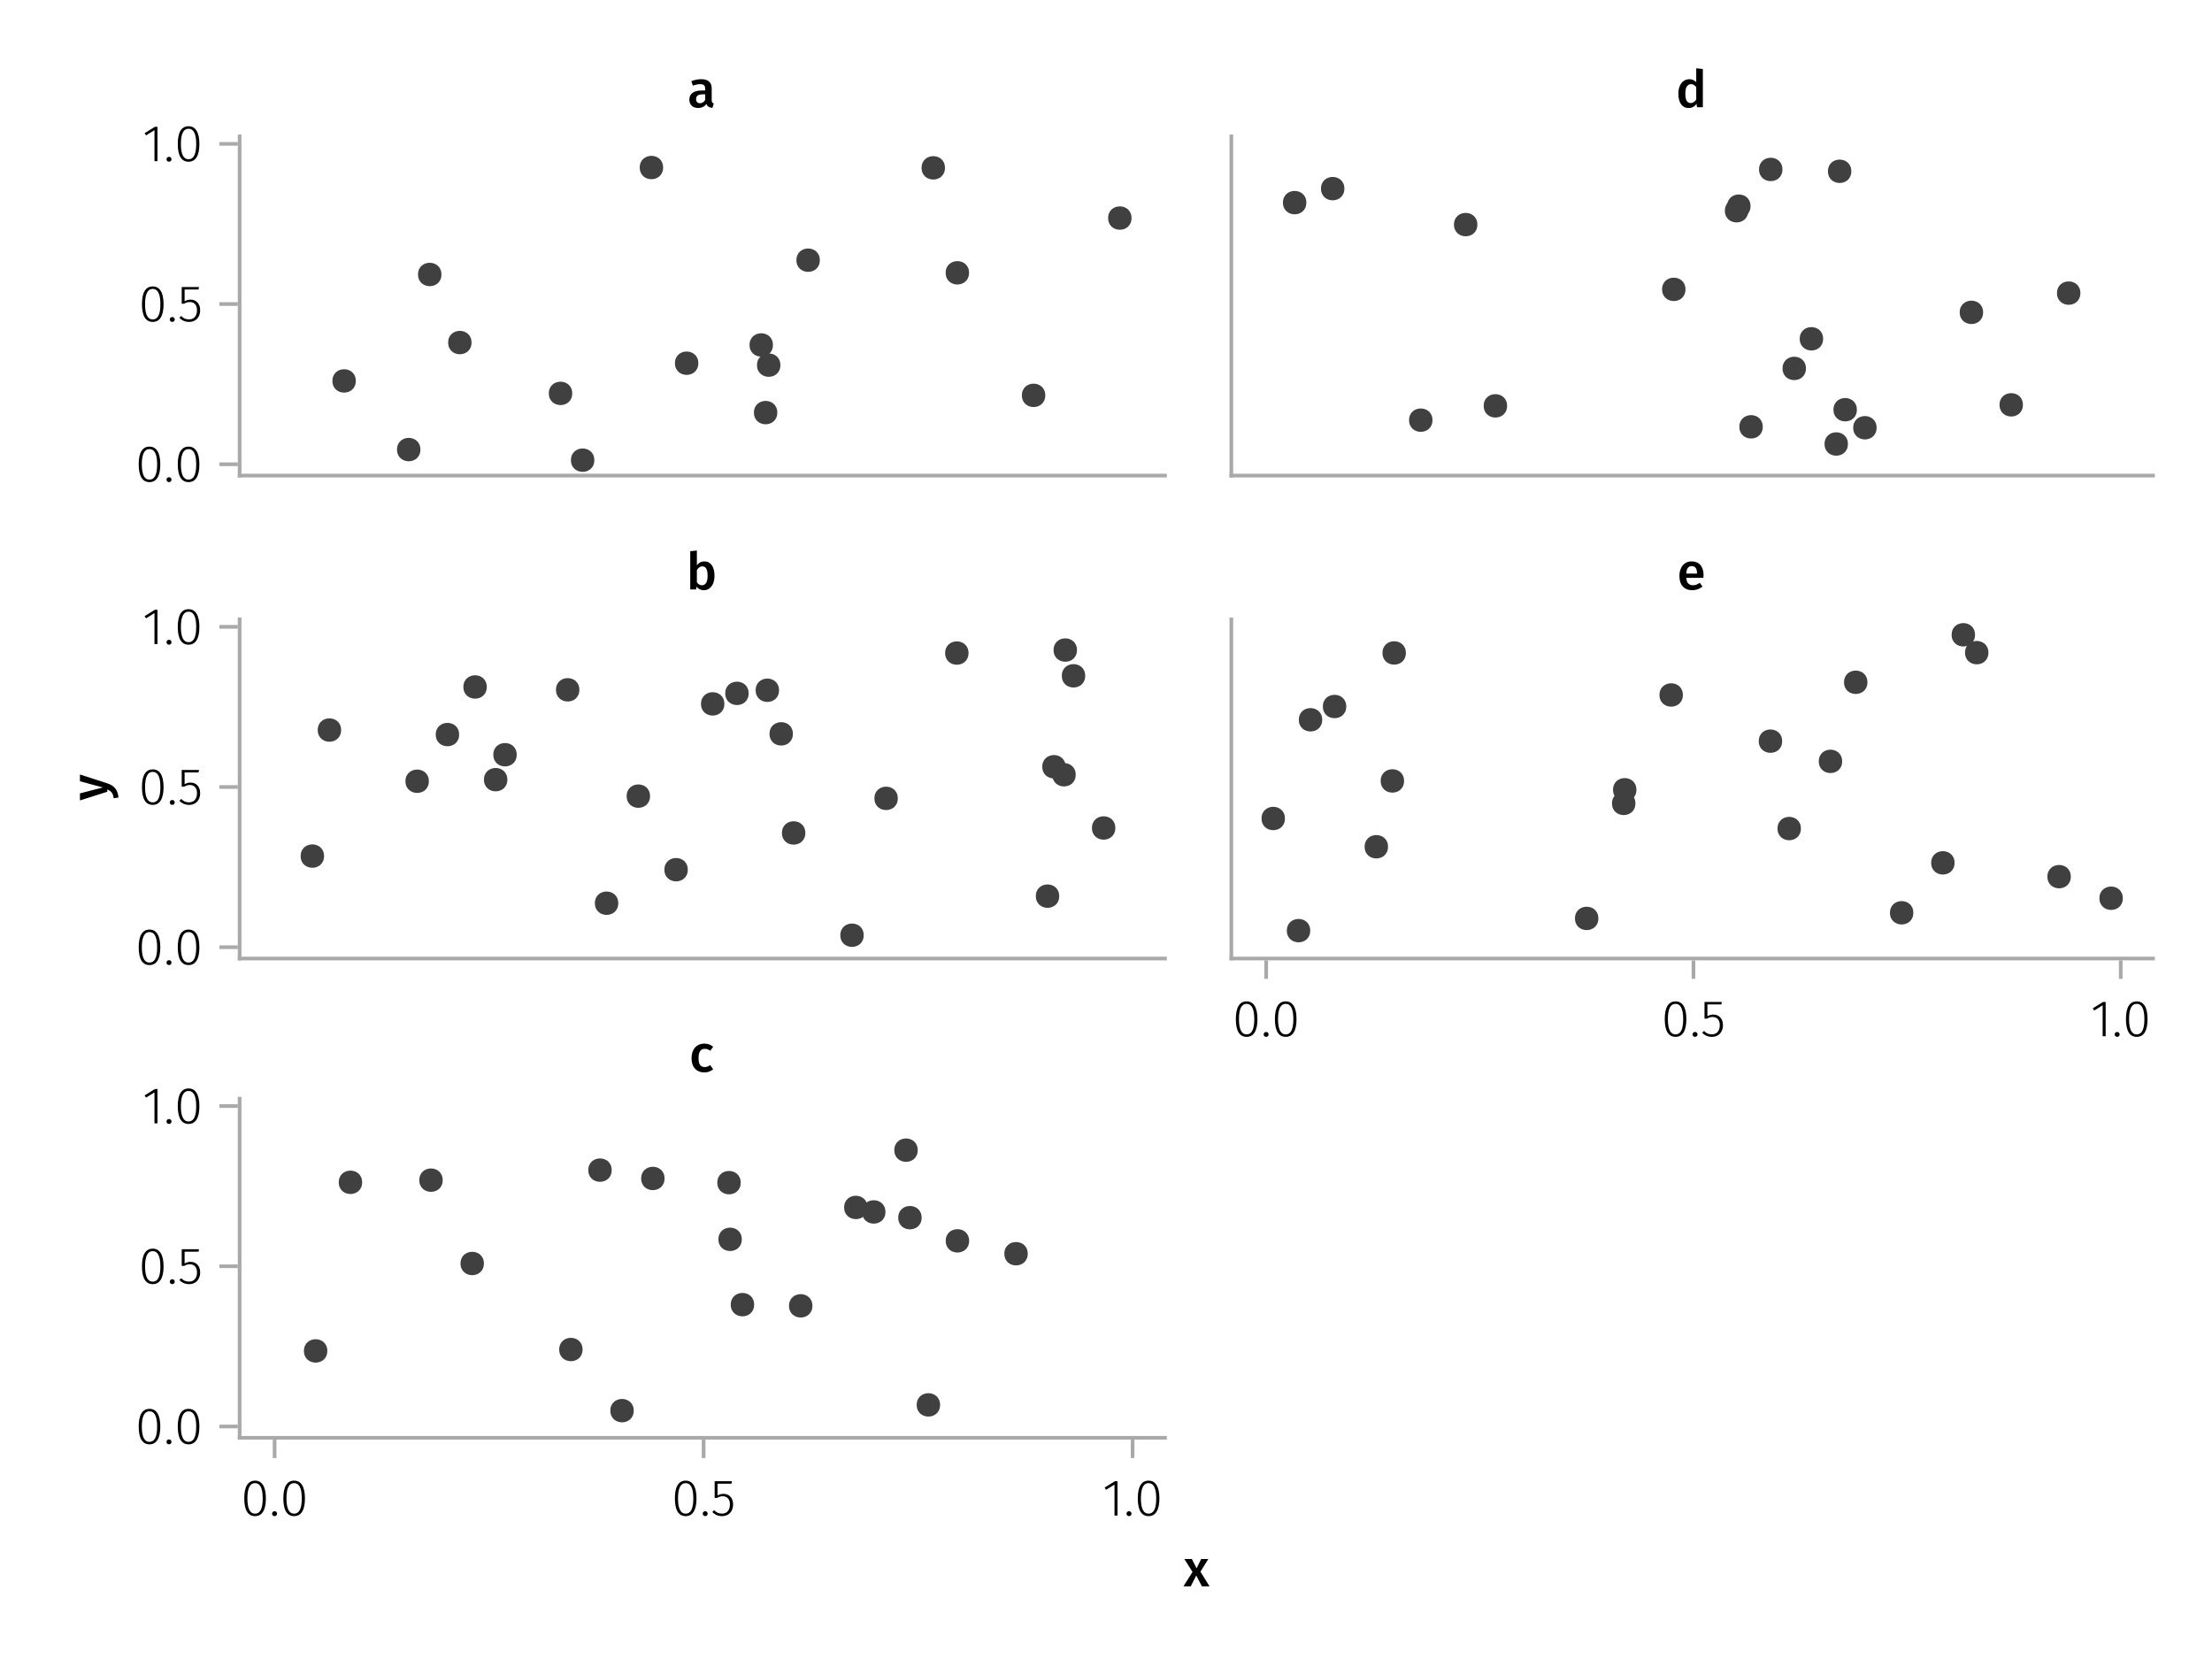 <?xml version="1.0" encoding="UTF-8"?>
<svg xmlns="http://www.w3.org/2000/svg" xmlns:xlink="http://www.w3.org/1999/xlink" width="600" height="450" viewBox="0 0 600 450">
<defs>
<g>
<g id="glyph-0-0-8aef1da7">
<path d="M 3.844 -9.469 C 4.812 -9.469 5.539 -9.055 6.031 -8.234 C 6.531 -7.422 6.781 -6.223 6.781 -4.641 C 6.781 -3.078 6.531 -1.883 6.031 -1.062 C 5.531 -0.25 4.801 0.156 3.844 0.156 C 2.883 0.156 2.156 -0.25 1.656 -1.062 C 1.164 -1.883 0.922 -3.082 0.922 -4.656 C 0.922 -6.238 1.164 -7.438 1.656 -8.25 C 2.156 -9.062 2.883 -9.469 3.844 -9.469 Z M 3.844 -8.797 C 2.457 -8.797 1.766 -7.414 1.766 -4.656 C 1.766 -1.895 2.457 -0.516 3.844 -0.516 C 4.531 -0.516 5.047 -0.848 5.391 -1.516 C 5.742 -2.191 5.922 -3.234 5.922 -4.641 C 5.922 -6.055 5.742 -7.102 5.391 -7.781 C 5.047 -8.457 4.531 -8.797 3.844 -8.797 Z M 3.844 -8.797 "/>
</g>
<g id="glyph-1-0-8aef1da7">
<path d="M 1.438 -1.172 C 1.633 -1.172 1.797 -1.109 1.922 -0.984 C 2.047 -0.859 2.109 -0.703 2.109 -0.516 C 2.109 -0.316 2.047 -0.156 1.922 -0.031 C 1.797 0.094 1.633 0.156 1.438 0.156 C 1.25 0.156 1.086 0.094 0.953 -0.031 C 0.828 -0.164 0.766 -0.328 0.766 -0.516 C 0.766 -0.703 0.828 -0.859 0.953 -0.984 C 1.086 -1.109 1.25 -1.172 1.438 -1.172 Z M 1.438 -1.172 "/>
</g>
<g id="glyph-1-1-8aef1da7">
<path d="M 4.094 -9.312 L 4.094 0 L 3.281 0 L 3.281 -8.406 L 0.984 -6.984 L 0.609 -7.594 L 3.391 -9.312 Z M 4.094 -9.312 "/>
</g>
<g id="glyph-2-0-8aef1da7">
<path d="M 3.844 -9.469 C 4.812 -9.469 5.539 -9.055 6.031 -8.234 C 6.531 -7.422 6.781 -6.223 6.781 -4.641 C 6.781 -3.078 6.531 -1.883 6.031 -1.062 C 5.531 -0.25 4.801 0.156 3.844 0.156 C 2.883 0.156 2.156 -0.25 1.656 -1.062 C 1.164 -1.883 0.922 -3.082 0.922 -4.656 C 0.922 -6.238 1.164 -7.438 1.656 -8.25 C 2.156 -9.062 2.883 -9.469 3.844 -9.469 Z M 3.844 -8.797 C 2.457 -8.797 1.766 -7.414 1.766 -4.656 C 1.766 -1.895 2.457 -0.516 3.844 -0.516 C 4.531 -0.516 5.047 -0.848 5.391 -1.516 C 5.742 -2.191 5.922 -3.234 5.922 -4.641 C 5.922 -6.055 5.742 -7.102 5.391 -7.781 C 5.047 -8.457 4.531 -8.797 3.844 -8.797 Z M 3.844 -8.797 "/>
</g>
<g id="glyph-2-1-8aef1da7">
<path d="M 5.672 -8.641 L 1.891 -8.641 L 1.891 -5.453 C 2.398 -5.742 2.93 -5.891 3.484 -5.891 C 4.285 -5.891 4.922 -5.629 5.391 -5.109 C 5.867 -4.598 6.109 -3.895 6.109 -3 C 6.109 -2.395 5.984 -1.848 5.734 -1.359 C 5.484 -0.879 5.129 -0.504 4.672 -0.234 C 4.223 0.023 3.703 0.156 3.109 0.156 C 2.066 0.156 1.188 -0.219 0.469 -0.969 L 0.984 -1.453 C 1.273 -1.141 1.586 -0.906 1.922 -0.75 C 2.266 -0.602 2.66 -0.531 3.109 -0.531 C 3.773 -0.531 4.297 -0.75 4.672 -1.188 C 5.055 -1.633 5.25 -2.242 5.25 -3.016 C 5.25 -3.754 5.07 -4.305 4.719 -4.672 C 4.375 -5.047 3.898 -5.234 3.297 -5.234 C 3.004 -5.234 2.742 -5.195 2.516 -5.125 C 2.285 -5.062 2.031 -4.945 1.75 -4.781 L 1.109 -4.781 L 1.109 -9.312 L 5.797 -9.312 Z M 5.672 -8.641 "/>
</g>
<g id="glyph-3-0-8aef1da7">
<path d="M 4.094 -9.312 L 4.094 0 L 3.281 0 L 3.281 -8.406 L 0.984 -6.984 L 0.609 -7.594 L 3.391 -9.312 Z M 4.094 -9.312 "/>
</g>
<g id="glyph-3-1-8aef1da7">
<path d="M 1.438 -1.172 C 1.633 -1.172 1.797 -1.109 1.922 -0.984 C 2.047 -0.859 2.109 -0.703 2.109 -0.516 C 2.109 -0.316 2.047 -0.156 1.922 -0.031 C 1.797 0.094 1.633 0.156 1.438 0.156 C 1.25 0.156 1.086 0.094 0.953 -0.031 C 0.828 -0.164 0.766 -0.328 0.766 -0.516 C 0.766 -0.703 0.828 -0.859 0.953 -0.984 C 1.086 -1.109 1.25 -1.172 1.438 -1.172 Z M 1.438 -1.172 "/>
</g>
<g id="glyph-4-0-8aef1da7">
<path d="M 3.844 -9.469 C 4.812 -9.469 5.539 -9.055 6.031 -8.234 C 6.531 -7.422 6.781 -6.223 6.781 -4.641 C 6.781 -3.078 6.531 -1.883 6.031 -1.062 C 5.531 -0.25 4.801 0.156 3.844 0.156 C 2.883 0.156 2.156 -0.25 1.656 -1.062 C 1.164 -1.883 0.922 -3.082 0.922 -4.656 C 0.922 -6.238 1.164 -7.438 1.656 -8.25 C 2.156 -9.062 2.883 -9.469 3.844 -9.469 Z M 3.844 -8.797 C 2.457 -8.797 1.766 -7.414 1.766 -4.656 C 1.766 -1.895 2.457 -0.516 3.844 -0.516 C 4.531 -0.516 5.047 -0.848 5.391 -1.516 C 5.742 -2.191 5.922 -3.234 5.922 -4.641 C 5.922 -6.055 5.742 -7.102 5.391 -7.781 C 5.047 -8.457 4.531 -8.797 3.844 -8.797 Z M 3.844 -8.797 "/>
</g>
<g id="glyph-5-0-8aef1da7">
<path d="M 3.844 -9.469 C 4.812 -9.469 5.539 -9.055 6.031 -8.234 C 6.531 -7.422 6.781 -6.223 6.781 -4.641 C 6.781 -3.078 6.531 -1.883 6.031 -1.062 C 5.531 -0.25 4.801 0.156 3.844 0.156 C 2.883 0.156 2.156 -0.25 1.656 -1.062 C 1.164 -1.883 0.922 -3.082 0.922 -4.656 C 0.922 -6.238 1.164 -7.438 1.656 -8.25 C 2.156 -9.062 2.883 -9.469 3.844 -9.469 Z M 3.844 -8.797 C 2.457 -8.797 1.766 -7.414 1.766 -4.656 C 1.766 -1.895 2.457 -0.516 3.844 -0.516 C 4.531 -0.516 5.047 -0.848 5.391 -1.516 C 5.742 -2.191 5.922 -3.234 5.922 -4.641 C 5.922 -6.055 5.742 -7.102 5.391 -7.781 C 5.047 -8.457 4.531 -8.797 3.844 -8.797 Z M 3.844 -8.797 "/>
</g>
<g id="glyph-6-0-8aef1da7">
<path d="M 1.438 -1.172 C 1.633 -1.172 1.797 -1.109 1.922 -0.984 C 2.047 -0.859 2.109 -0.703 2.109 -0.516 C 2.109 -0.316 2.047 -0.156 1.922 -0.031 C 1.797 0.094 1.633 0.156 1.438 0.156 C 1.25 0.156 1.086 0.094 0.953 -0.031 C 0.828 -0.164 0.766 -0.328 0.766 -0.516 C 0.766 -0.703 0.828 -0.859 0.953 -0.984 C 1.086 -1.109 1.25 -1.172 1.438 -1.172 Z M 1.438 -1.172 "/>
</g>
<g id="glyph-7-0-8aef1da7">
<path d="M 3.844 -9.469 C 4.812 -9.469 5.539 -9.055 6.031 -8.234 C 6.531 -7.422 6.781 -6.223 6.781 -4.641 C 6.781 -3.078 6.531 -1.883 6.031 -1.062 C 5.531 -0.25 4.801 0.156 3.844 0.156 C 2.883 0.156 2.156 -0.25 1.656 -1.062 C 1.164 -1.883 0.922 -3.082 0.922 -4.656 C 0.922 -6.238 1.164 -7.438 1.656 -8.25 C 2.156 -9.062 2.883 -9.469 3.844 -9.469 Z M 3.844 -8.797 C 2.457 -8.797 1.766 -7.414 1.766 -4.656 C 1.766 -1.895 2.457 -0.516 3.844 -0.516 C 4.531 -0.516 5.047 -0.848 5.391 -1.516 C 5.742 -2.191 5.922 -3.234 5.922 -4.641 C 5.922 -6.055 5.742 -7.102 5.391 -7.781 C 5.047 -8.457 4.531 -8.797 3.844 -8.797 Z M 3.844 -8.797 "/>
</g>
<g id="glyph-8-0-8aef1da7">
<path d="M 3.844 -9.469 C 4.812 -9.469 5.539 -9.055 6.031 -8.234 C 6.531 -7.422 6.781 -6.223 6.781 -4.641 C 6.781 -3.078 6.531 -1.883 6.031 -1.062 C 5.531 -0.25 4.801 0.156 3.844 0.156 C 2.883 0.156 2.156 -0.25 1.656 -1.062 C 1.164 -1.883 0.922 -3.082 0.922 -4.656 C 0.922 -6.238 1.164 -7.438 1.656 -8.25 C 2.156 -9.062 2.883 -9.469 3.844 -9.469 Z M 3.844 -8.797 C 2.457 -8.797 1.766 -7.414 1.766 -4.656 C 1.766 -1.895 2.457 -0.516 3.844 -0.516 C 4.531 -0.516 5.047 -0.848 5.391 -1.516 C 5.742 -2.191 5.922 -3.234 5.922 -4.641 C 5.922 -6.055 5.742 -7.102 5.391 -7.781 C 5.047 -8.457 4.531 -8.797 3.844 -8.797 Z M 3.844 -8.797 "/>
</g>
<g id="glyph-9-0-8aef1da7">
<path d="M 1.438 -1.172 C 1.633 -1.172 1.797 -1.109 1.922 -0.984 C 2.047 -0.859 2.109 -0.703 2.109 -0.516 C 2.109 -0.316 2.047 -0.156 1.922 -0.031 C 1.797 0.094 1.633 0.156 1.438 0.156 C 1.25 0.156 1.086 0.094 0.953 -0.031 C 0.828 -0.164 0.766 -0.328 0.766 -0.516 C 0.766 -0.703 0.828 -0.859 0.953 -0.984 C 1.086 -1.109 1.25 -1.172 1.438 -1.172 Z M 1.438 -1.172 "/>
</g>
<g id="glyph-10-0-8aef1da7">
<path d="M 5.672 -8.641 L 1.891 -8.641 L 1.891 -5.453 C 2.398 -5.742 2.93 -5.891 3.484 -5.891 C 4.285 -5.891 4.922 -5.629 5.391 -5.109 C 5.867 -4.598 6.109 -3.895 6.109 -3 C 6.109 -2.395 5.984 -1.848 5.734 -1.359 C 5.484 -0.879 5.129 -0.504 4.672 -0.234 C 4.223 0.023 3.703 0.156 3.109 0.156 C 2.066 0.156 1.188 -0.219 0.469 -0.969 L 0.984 -1.453 C 1.273 -1.141 1.586 -0.906 1.922 -0.75 C 2.266 -0.602 2.66 -0.531 3.109 -0.531 C 3.773 -0.531 4.297 -0.75 4.672 -1.188 C 5.055 -1.633 5.25 -2.242 5.25 -3.016 C 5.25 -3.754 5.07 -4.305 4.719 -4.672 C 4.375 -5.047 3.898 -5.234 3.297 -5.234 C 3.004 -5.234 2.742 -5.195 2.516 -5.125 C 2.285 -5.062 2.031 -4.945 1.75 -4.781 L 1.109 -4.781 L 1.109 -9.312 L 5.797 -9.312 Z M 5.672 -8.641 "/>
</g>
<g id="glyph-11-0-8aef1da7">
<path d="M 4.094 -9.312 L 4.094 0 L 3.281 0 L 3.281 -8.406 L 0.984 -6.984 L 0.609 -7.594 L 3.391 -9.312 Z M 4.094 -9.312 "/>
</g>
<g id="glyph-11-1-8aef1da7">
<path d="M 1.438 -1.172 C 1.633 -1.172 1.797 -1.109 1.922 -0.984 C 2.047 -0.859 2.109 -0.703 2.109 -0.516 C 2.109 -0.316 2.047 -0.156 1.922 -0.031 C 1.797 0.094 1.633 0.156 1.438 0.156 C 1.25 0.156 1.086 0.094 0.953 -0.031 C 0.828 -0.164 0.766 -0.328 0.766 -0.516 C 0.766 -0.703 0.828 -0.859 0.953 -0.984 C 1.086 -1.109 1.25 -1.172 1.438 -1.172 Z M 1.438 -1.172 "/>
</g>
<g id="glyph-12-0-8aef1da7">
<path d="M 3.844 -9.469 C 4.812 -9.469 5.539 -9.055 6.031 -8.234 C 6.531 -7.422 6.781 -6.223 6.781 -4.641 C 6.781 -3.078 6.531 -1.883 6.031 -1.062 C 5.531 -0.25 4.801 0.156 3.844 0.156 C 2.883 0.156 2.156 -0.25 1.656 -1.062 C 1.164 -1.883 0.922 -3.082 0.922 -4.656 C 0.922 -6.238 1.164 -7.438 1.656 -8.25 C 2.156 -9.062 2.883 -9.469 3.844 -9.469 Z M 3.844 -8.797 C 2.457 -8.797 1.766 -7.414 1.766 -4.656 C 1.766 -1.895 2.457 -0.516 3.844 -0.516 C 4.531 -0.516 5.047 -0.848 5.391 -1.516 C 5.742 -2.191 5.922 -3.234 5.922 -4.641 C 5.922 -6.055 5.742 -7.102 5.391 -7.781 C 5.047 -8.457 4.531 -8.797 3.844 -8.797 Z M 3.844 -8.797 "/>
</g>
<g id="glyph-13-0-8aef1da7">
<path d="M 3.844 -9.469 C 4.812 -9.469 5.539 -9.055 6.031 -8.234 C 6.531 -7.422 6.781 -6.223 6.781 -4.641 C 6.781 -3.078 6.531 -1.883 6.031 -1.062 C 5.531 -0.25 4.801 0.156 3.844 0.156 C 2.883 0.156 2.156 -0.25 1.656 -1.062 C 1.164 -1.883 0.922 -3.082 0.922 -4.656 C 0.922 -6.238 1.164 -7.438 1.656 -8.25 C 2.156 -9.062 2.883 -9.469 3.844 -9.469 Z M 3.844 -8.797 C 2.457 -8.797 1.766 -7.414 1.766 -4.656 C 1.766 -1.895 2.457 -0.516 3.844 -0.516 C 4.531 -0.516 5.047 -0.848 5.391 -1.516 C 5.742 -2.191 5.922 -3.234 5.922 -4.641 C 5.922 -6.055 5.742 -7.102 5.391 -7.781 C 5.047 -8.457 4.531 -8.797 3.844 -8.797 Z M 3.844 -8.797 "/>
</g>
<g id="glyph-13-1-8aef1da7">
<path d="M 5.672 -8.641 L 1.891 -8.641 L 1.891 -5.453 C 2.398 -5.742 2.93 -5.891 3.484 -5.891 C 4.285 -5.891 4.922 -5.629 5.391 -5.109 C 5.867 -4.598 6.109 -3.895 6.109 -3 C 6.109 -2.395 5.984 -1.848 5.734 -1.359 C 5.484 -0.879 5.129 -0.504 4.672 -0.234 C 4.223 0.023 3.703 0.156 3.109 0.156 C 2.066 0.156 1.188 -0.219 0.469 -0.969 L 0.984 -1.453 C 1.273 -1.141 1.586 -0.906 1.922 -0.75 C 2.266 -0.602 2.66 -0.531 3.109 -0.531 C 3.773 -0.531 4.297 -0.75 4.672 -1.188 C 5.055 -1.633 5.25 -2.242 5.25 -3.016 C 5.25 -3.754 5.07 -4.305 4.719 -4.672 C 4.375 -5.047 3.898 -5.234 3.297 -5.234 C 3.004 -5.234 2.742 -5.195 2.516 -5.125 C 2.285 -5.062 2.031 -4.945 1.75 -4.781 L 1.109 -4.781 L 1.109 -9.312 L 5.797 -9.312 Z M 5.672 -8.641 "/>
</g>
<g id="glyph-13-2-8aef1da7">
<path d="M 4.094 -9.312 L 4.094 0 L 3.281 0 L 3.281 -8.406 L 0.984 -6.984 L 0.609 -7.594 L 3.391 -9.312 Z M 4.094 -9.312 "/>
</g>
<g id="glyph-14-0-8aef1da7">
<path d="M 1.438 -1.172 C 1.633 -1.172 1.797 -1.109 1.922 -0.984 C 2.047 -0.859 2.109 -0.703 2.109 -0.516 C 2.109 -0.316 2.047 -0.156 1.922 -0.031 C 1.797 0.094 1.633 0.156 1.438 0.156 C 1.25 0.156 1.086 0.094 0.953 -0.031 C 0.828 -0.164 0.766 -0.328 0.766 -0.516 C 0.766 -0.703 0.828 -0.859 0.953 -0.984 C 1.086 -1.109 1.25 -1.172 1.438 -1.172 Z M 1.438 -1.172 "/>
</g>
<g id="glyph-14-1-8aef1da7">
<path d="M 3.844 -9.469 C 4.812 -9.469 5.539 -9.055 6.031 -8.234 C 6.531 -7.422 6.781 -6.223 6.781 -4.641 C 6.781 -3.078 6.531 -1.883 6.031 -1.062 C 5.531 -0.25 4.801 0.156 3.844 0.156 C 2.883 0.156 2.156 -0.25 1.656 -1.062 C 1.164 -1.883 0.922 -3.082 0.922 -4.656 C 0.922 -6.238 1.164 -7.438 1.656 -8.25 C 2.156 -9.062 2.883 -9.469 3.844 -9.469 Z M 3.844 -8.797 C 2.457 -8.797 1.766 -7.414 1.766 -4.656 C 1.766 -1.895 2.457 -0.516 3.844 -0.516 C 4.531 -0.516 5.047 -0.848 5.391 -1.516 C 5.742 -2.191 5.922 -3.234 5.922 -4.641 C 5.922 -6.055 5.742 -7.102 5.391 -7.781 C 5.047 -8.457 4.531 -8.797 3.844 -8.797 Z M 3.844 -8.797 "/>
</g>
<g id="glyph-15-0-8aef1da7">
<path d="M 3.844 -9.469 C 4.812 -9.469 5.539 -9.055 6.031 -8.234 C 6.531 -7.422 6.781 -6.223 6.781 -4.641 C 6.781 -3.078 6.531 -1.883 6.031 -1.062 C 5.531 -0.25 4.801 0.156 3.844 0.156 C 2.883 0.156 2.156 -0.25 1.656 -1.062 C 1.164 -1.883 0.922 -3.082 0.922 -4.656 C 0.922 -6.238 1.164 -7.438 1.656 -8.25 C 2.156 -9.062 2.883 -9.469 3.844 -9.469 Z M 3.844 -8.797 C 2.457 -8.797 1.766 -7.414 1.766 -4.656 C 1.766 -1.895 2.457 -0.516 3.844 -0.516 C 4.531 -0.516 5.047 -0.848 5.391 -1.516 C 5.742 -2.191 5.922 -3.234 5.922 -4.641 C 5.922 -6.055 5.742 -7.102 5.391 -7.781 C 5.047 -8.457 4.531 -8.797 3.844 -8.797 Z M 3.844 -8.797 "/>
</g>
<g id="glyph-15-1-8aef1da7">
<path d="M 1.438 -1.172 C 1.633 -1.172 1.797 -1.109 1.922 -0.984 C 2.047 -0.859 2.109 -0.703 2.109 -0.516 C 2.109 -0.316 2.047 -0.156 1.922 -0.031 C 1.797 0.094 1.633 0.156 1.438 0.156 C 1.25 0.156 1.086 0.094 0.953 -0.031 C 0.828 -0.164 0.766 -0.328 0.766 -0.516 C 0.766 -0.703 0.828 -0.859 0.953 -0.984 C 1.086 -1.109 1.25 -1.172 1.438 -1.172 Z M 1.438 -1.172 "/>
</g>
<g id="glyph-16-0-8aef1da7">
<path d="M 1.438 -1.172 C 1.633 -1.172 1.797 -1.109 1.922 -0.984 C 2.047 -0.859 2.109 -0.703 2.109 -0.516 C 2.109 -0.316 2.047 -0.156 1.922 -0.031 C 1.797 0.094 1.633 0.156 1.438 0.156 C 1.25 0.156 1.086 0.094 0.953 -0.031 C 0.828 -0.164 0.766 -0.328 0.766 -0.516 C 0.766 -0.703 0.828 -0.859 0.953 -0.984 C 1.086 -1.109 1.25 -1.172 1.438 -1.172 Z M 1.438 -1.172 "/>
</g>
<g id="glyph-16-1-8aef1da7">
<path d="M 3.844 -9.469 C 4.812 -9.469 5.539 -9.055 6.031 -8.234 C 6.531 -7.422 6.781 -6.223 6.781 -4.641 C 6.781 -3.078 6.531 -1.883 6.031 -1.062 C 5.531 -0.25 4.801 0.156 3.844 0.156 C 2.883 0.156 2.156 -0.25 1.656 -1.062 C 1.164 -1.883 0.922 -3.082 0.922 -4.656 C 0.922 -6.238 1.164 -7.438 1.656 -8.25 C 2.156 -9.062 2.883 -9.469 3.844 -9.469 Z M 3.844 -8.797 C 2.457 -8.797 1.766 -7.414 1.766 -4.656 C 1.766 -1.895 2.457 -0.516 3.844 -0.516 C 4.531 -0.516 5.047 -0.848 5.391 -1.516 C 5.742 -2.191 5.922 -3.234 5.922 -4.641 C 5.922 -6.055 5.742 -7.102 5.391 -7.781 C 5.047 -8.457 4.531 -8.797 3.844 -8.797 Z M 3.844 -8.797 "/>
</g>
<g id="glyph-17-0-8aef1da7">
<path d="M 3.844 -9.469 C 4.812 -9.469 5.539 -9.055 6.031 -8.234 C 6.531 -7.422 6.781 -6.223 6.781 -4.641 C 6.781 -3.078 6.531 -1.883 6.031 -1.062 C 5.531 -0.25 4.801 0.156 3.844 0.156 C 2.883 0.156 2.156 -0.25 1.656 -1.062 C 1.164 -1.883 0.922 -3.082 0.922 -4.656 C 0.922 -6.238 1.164 -7.438 1.656 -8.25 C 2.156 -9.062 2.883 -9.469 3.844 -9.469 Z M 3.844 -8.797 C 2.457 -8.797 1.766 -7.414 1.766 -4.656 C 1.766 -1.895 2.457 -0.516 3.844 -0.516 C 4.531 -0.516 5.047 -0.848 5.391 -1.516 C 5.742 -2.191 5.922 -3.234 5.922 -4.641 C 5.922 -6.055 5.742 -7.102 5.391 -7.781 C 5.047 -8.457 4.531 -8.797 3.844 -8.797 Z M 3.844 -8.797 "/>
</g>
<g id="glyph-17-1-8aef1da7">
<path d="M 1.438 -1.172 C 1.633 -1.172 1.797 -1.109 1.922 -0.984 C 2.047 -0.859 2.109 -0.703 2.109 -0.516 C 2.109 -0.316 2.047 -0.156 1.922 -0.031 C 1.797 0.094 1.633 0.156 1.438 0.156 C 1.25 0.156 1.086 0.094 0.953 -0.031 C 0.828 -0.164 0.766 -0.328 0.766 -0.516 C 0.766 -0.703 0.828 -0.859 0.953 -0.984 C 1.086 -1.109 1.25 -1.172 1.438 -1.172 Z M 1.438 -1.172 "/>
</g>
<g id="glyph-17-2-8aef1da7">
<path d="M 5.672 -8.641 L 1.891 -8.641 L 1.891 -5.453 C 2.398 -5.742 2.93 -5.891 3.484 -5.891 C 4.285 -5.891 4.922 -5.629 5.391 -5.109 C 5.867 -4.598 6.109 -3.895 6.109 -3 C 6.109 -2.395 5.984 -1.848 5.734 -1.359 C 5.484 -0.879 5.129 -0.504 4.672 -0.234 C 4.223 0.023 3.703 0.156 3.109 0.156 C 2.066 0.156 1.188 -0.219 0.469 -0.969 L 0.984 -1.453 C 1.273 -1.141 1.586 -0.906 1.922 -0.75 C 2.266 -0.602 2.66 -0.531 3.109 -0.531 C 3.773 -0.531 4.297 -0.75 4.672 -1.188 C 5.055 -1.633 5.25 -2.242 5.25 -3.016 C 5.25 -3.754 5.07 -4.305 4.719 -4.672 C 4.375 -5.047 3.898 -5.234 3.297 -5.234 C 3.004 -5.234 2.742 -5.195 2.516 -5.125 C 2.285 -5.062 2.031 -4.945 1.75 -4.781 L 1.109 -4.781 L 1.109 -9.312 L 5.797 -9.312 Z M 5.672 -8.641 "/>
</g>
<g id="glyph-18-0-8aef1da7">
<path d="M 1.438 -1.172 C 1.633 -1.172 1.797 -1.109 1.922 -0.984 C 2.047 -0.859 2.109 -0.703 2.109 -0.516 C 2.109 -0.316 2.047 -0.156 1.922 -0.031 C 1.797 0.094 1.633 0.156 1.438 0.156 C 1.25 0.156 1.086 0.094 0.953 -0.031 C 0.828 -0.164 0.766 -0.328 0.766 -0.516 C 0.766 -0.703 0.828 -0.859 0.953 -0.984 C 1.086 -1.109 1.25 -1.172 1.438 -1.172 Z M 1.438 -1.172 "/>
</g>
<g id="glyph-19-0-8aef1da7">
<path d="M 6.547 -1.953 C 6.547 -1.672 6.586 -1.461 6.672 -1.328 C 6.766 -1.191 6.91 -1.086 7.109 -1.016 L 6.734 0.188 C 6.316 0.145 5.973 0.039 5.703 -0.125 C 5.441 -0.289 5.238 -0.547 5.094 -0.891 C 4.844 -0.523 4.523 -0.25 4.141 -0.062 C 3.766 0.113 3.348 0.203 2.891 0.203 C 2.148 0.203 1.562 -0.004 1.125 -0.422 C 0.695 -0.836 0.484 -1.391 0.484 -2.078 C 0.484 -2.879 0.773 -3.488 1.359 -3.906 C 1.941 -4.332 2.773 -4.547 3.859 -4.547 L 4.781 -4.547 L 4.781 -4.969 C 4.781 -5.445 4.672 -5.781 4.453 -5.969 C 4.234 -6.164 3.883 -6.266 3.406 -6.266 C 2.863 -6.266 2.207 -6.129 1.438 -5.859 L 1.016 -7.078 C 1.941 -7.43 2.836 -7.609 3.703 -7.609 C 5.598 -7.609 6.547 -6.758 6.547 -5.062 Z M 3.359 -1.094 C 3.961 -1.094 4.438 -1.395 4.781 -2 L 4.781 -3.5 L 4.047 -3.5 C 2.891 -3.5 2.312 -3.07 2.312 -2.219 C 2.312 -1.863 2.398 -1.586 2.578 -1.391 C 2.754 -1.191 3.016 -1.094 3.359 -1.094 Z M 3.359 -1.094 "/>
</g>
<g id="glyph-20-0-8aef1da7">
<path d="M 4.906 -7.609 C 5.77 -7.609 6.441 -7.266 6.922 -6.578 C 7.41 -5.898 7.656 -4.941 7.656 -3.703 C 7.656 -2.941 7.535 -2.266 7.297 -1.672 C 7.055 -1.078 6.719 -0.613 6.281 -0.281 C 5.844 0.039 5.328 0.203 4.734 0.203 C 4.328 0.203 3.957 0.117 3.625 -0.047 C 3.301 -0.211 3.016 -0.445 2.766 -0.75 L 2.656 0 L 1.078 0 L 1.078 -10.375 L 2.875 -10.562 L 2.875 -6.562 C 3.113 -6.895 3.406 -7.148 3.75 -7.328 C 4.102 -7.516 4.488 -7.609 4.906 -7.609 Z M 4.234 -1.141 C 4.723 -1.141 5.102 -1.344 5.375 -1.75 C 5.645 -2.164 5.781 -2.816 5.781 -3.703 C 5.781 -4.641 5.656 -5.301 5.406 -5.688 C 5.156 -6.07 4.801 -6.266 4.344 -6.266 C 3.77 -6.266 3.281 -5.93 2.875 -5.266 L 2.875 -1.984 C 3.031 -1.711 3.227 -1.504 3.469 -1.359 C 3.707 -1.211 3.961 -1.141 4.234 -1.141 Z M 4.234 -1.141 "/>
</g>
<g id="glyph-21-0-8aef1da7">
<path d="M 4.062 -7.609 C 4.539 -7.609 4.973 -7.539 5.359 -7.406 C 5.754 -7.27 6.125 -7.051 6.469 -6.75 L 5.672 -5.672 C 5.422 -5.859 5.176 -5.992 4.938 -6.078 C 4.707 -6.16 4.453 -6.203 4.172 -6.203 C 3.055 -6.203 2.5 -5.359 2.5 -3.672 C 2.5 -2.805 2.645 -2.188 2.938 -1.812 C 3.227 -1.438 3.641 -1.25 4.172 -1.25 C 4.43 -1.25 4.672 -1.289 4.891 -1.375 C 5.109 -1.457 5.367 -1.594 5.672 -1.781 L 6.469 -0.641 C 5.77 -0.078 4.973 0.203 4.078 0.203 C 3.367 0.203 2.75 0.047 2.219 -0.266 C 1.695 -0.578 1.297 -1.02 1.016 -1.594 C 0.742 -2.176 0.609 -2.859 0.609 -3.641 C 0.609 -4.422 0.742 -5.113 1.016 -5.719 C 1.297 -6.32 1.695 -6.785 2.219 -7.109 C 2.75 -7.441 3.363 -7.609 4.062 -7.609 Z M 4.062 -7.609 "/>
</g>
<g id="glyph-22-0-8aef1da7">
<path d="M 7.312 -10.375 L 7.312 0 L 5.719 0 L 5.594 -0.938 C 5.363 -0.582 5.066 -0.301 4.703 -0.094 C 4.348 0.102 3.941 0.203 3.484 0.203 C 2.578 0.203 1.879 -0.145 1.391 -0.844 C 0.91 -1.539 0.672 -2.492 0.672 -3.703 C 0.672 -4.453 0.789 -5.125 1.031 -5.719 C 1.281 -6.312 1.629 -6.773 2.078 -7.109 C 2.535 -7.441 3.062 -7.609 3.656 -7.609 C 4.363 -7.609 4.984 -7.344 5.516 -6.812 L 5.516 -10.562 Z M 3.984 -1.141 C 4.305 -1.141 4.586 -1.219 4.828 -1.375 C 5.066 -1.531 5.297 -1.77 5.516 -2.094 L 5.516 -5.484 C 5.297 -5.742 5.078 -5.938 4.859 -6.062 C 4.641 -6.195 4.391 -6.266 4.109 -6.266 C 3.629 -6.266 3.25 -6.051 2.969 -5.625 C 2.695 -5.207 2.562 -4.566 2.562 -3.703 C 2.562 -2.797 2.68 -2.141 2.922 -1.734 C 3.172 -1.336 3.523 -1.141 3.984 -1.141 Z M 3.984 -1.141 "/>
</g>
<g id="glyph-23-0-8aef1da7">
<path d="M 7.156 -3.875 C 7.156 -3.781 7.141 -3.539 7.109 -3.156 L 2.469 -3.156 C 2.52 -2.438 2.703 -1.922 3.016 -1.609 C 3.336 -1.297 3.758 -1.141 4.281 -1.141 C 4.613 -1.141 4.922 -1.191 5.203 -1.297 C 5.492 -1.41 5.801 -1.582 6.125 -1.812 L 6.875 -0.781 C 6.051 -0.125 5.133 0.203 4.125 0.203 C 3 0.203 2.129 -0.141 1.516 -0.828 C 0.91 -1.516 0.609 -2.457 0.609 -3.656 C 0.609 -4.406 0.738 -5.082 1 -5.688 C 1.258 -6.289 1.633 -6.758 2.125 -7.094 C 2.625 -7.438 3.211 -7.609 3.891 -7.609 C 4.93 -7.609 5.734 -7.281 6.297 -6.625 C 6.867 -5.969 7.156 -5.051 7.156 -3.875 Z M 5.375 -4.391 C 5.375 -5.691 4.895 -6.344 3.938 -6.344 C 3.5 -6.344 3.156 -6.18 2.906 -5.859 C 2.656 -5.535 2.508 -5.02 2.469 -4.312 L 5.375 -4.312 Z M 5.375 -4.391 "/>
</g>
<g id="glyph-24-0-8aef1da7">
<path d="M 0.031 -4.656 C 0.945 -4.363 1.656 -3.91 2.156 -3.297 C 2.664 -2.691 2.961 -1.863 3.047 -0.812 L 1.75 -0.625 C 1.676 -1.113 1.57 -1.504 1.438 -1.797 C 1.301 -2.086 1.117 -2.32 0.891 -2.5 C 0.672 -2.676 0.375 -2.844 0 -3 L 0 -2.375 L -7.406 -0.031 L -7.406 -1.938 L -1.188 -3.547 L -7.406 -5.219 L -7.406 -7.062 Z M 0.031 -4.656 "/>
</g>
<g id="glyph-25-0-8aef1da7">
<path d="M 4.562 -3.969 L 7.047 0 L 4.969 0 L 3.438 -2.938 L 1.938 0 L -0.047 0 L 2.422 -3.906 L 0.203 -7.406 L 2.25 -7.406 L 3.516 -4.891 L 4.766 -7.406 L 6.703 -7.406 Z M 4.562 -3.969 "/>
</g>
</g>
</defs>
<rect x="-60" y="-45" width="720" height="540" fill="rgb(100%, 100%, 100%)" fill-opacity="1"/>
<path fill-rule="nonzero" fill="rgb(100%, 100%, 100%)" fill-opacity="1" d="M 65 129 L 316 129 L 316 37 L 65 37 Z M 65 129 "/>
<path fill-rule="nonzero" fill="rgb(100%, 100%, 100%)" fill-opacity="1" d="M 65 260 L 316 260 L 316 168 L 65 168 Z M 65 260 "/>
<path fill-rule="nonzero" fill="rgb(100%, 100%, 100%)" fill-opacity="1" d="M 65 390 L 316 390 L 316 298 L 65 298 Z M 65 390 "/>
<path fill-rule="nonzero" fill="rgb(100%, 100%, 100%)" fill-opacity="1" d="M 334 129 L 584 129 L 584 37 L 334 37 Z M 334 129 "/>
<path fill-rule="nonzero" fill="rgb(100%, 100%, 100%)" fill-opacity="1" d="M 334 260 L 584 260 L 584 168 L 334 168 Z M 334 260 "/>
<g fill="rgb(0%, 0%, 0%)" fill-opacity="1">
<use xlink:href="#glyph-0-0-8aef1da7" x="36.702" y="130.615"/>
</g>
<g fill="rgb(0%, 0%, 0%)" fill-opacity="1">
<use xlink:href="#glyph-1-0-8aef1da7" x="44.402" y="130.615"/>
</g>
<g fill="rgb(0%, 0%, 0%)" fill-opacity="1">
<use xlink:href="#glyph-2-0-8aef1da7" x="47.3" y="130.615"/>
</g>
<g fill="rgb(0%, 0%, 0%)" fill-opacity="1">
<use xlink:href="#glyph-0-0-8aef1da7" x="37.584" y="87.163"/>
</g>
<g fill="rgb(0%, 0%, 0%)" fill-opacity="1">
<use xlink:href="#glyph-1-0-8aef1da7" x="45.284" y="87.163"/>
</g>
<g fill="rgb(0%, 0%, 0%)" fill-opacity="1">
<use xlink:href="#glyph-2-1-8aef1da7" x="48.182" y="87.163"/>
</g>
<g fill="rgb(0%, 0%, 0%)" fill-opacity="1">
<use xlink:href="#glyph-3-0-8aef1da7" x="38.62" y="43.711"/>
</g>
<g fill="rgb(0%, 0%, 0%)" fill-opacity="1">
<use xlink:href="#glyph-3-1-8aef1da7" x="44.402" y="43.711"/>
</g>
<g fill="rgb(0%, 0%, 0%)" fill-opacity="1">
<use xlink:href="#glyph-4-0-8aef1da7" x="47.3" y="43.711"/>
</g>
<path fill-rule="nonzero" fill="rgb(25.098%, 25.098%, 25.098%)" fill-opacity="1" d="M 306.926 59.148 C 306.926 54.918 300.578 54.918 300.578 59.148 C 300.578 63.379 306.926 63.379 306.926 59.148 Z M 306.926 59.148 "/>
<path fill-rule="nonzero" fill="rgb(25.098%, 25.098%, 25.098%)" fill-opacity="1" d="M 96.512 103.324 C 96.512 99.094 90.168 99.094 90.168 103.324 C 90.168 107.555 96.512 107.555 96.512 103.324 Z M 96.512 103.324 "/>
<path fill-rule="nonzero" fill="rgb(25.098%, 25.098%, 25.098%)" fill-opacity="1" d="M 256.32 45.527 C 256.32 41.297 249.977 41.297 249.977 45.527 C 249.977 49.758 256.32 49.758 256.32 45.527 Z M 256.32 45.527 "/>
<path fill-rule="nonzero" fill="rgb(25.098%, 25.098%, 25.098%)" fill-opacity="1" d="M 114.035 121.945 C 114.035 117.715 107.691 117.715 107.691 121.945 C 107.691 126.176 114.035 126.176 114.035 121.945 Z M 114.035 121.945 "/>
<path fill-rule="nonzero" fill="rgb(25.098%, 25.098%, 25.098%)" fill-opacity="1" d="M 179.871 45.441 C 179.871 41.215 173.527 41.215 173.527 45.441 C 173.527 49.672 179.871 49.672 179.871 45.441 Z M 179.871 45.441 "/>
<path fill-rule="nonzero" fill="rgb(25.098%, 25.098%, 25.098%)" fill-opacity="1" d="M 119.738 74.453 C 119.738 70.223 113.391 70.223 113.391 74.453 C 113.391 78.684 119.738 78.684 119.738 74.453 Z M 119.738 74.453 "/>
<path fill-rule="nonzero" fill="rgb(25.098%, 25.098%, 25.098%)" fill-opacity="1" d="M 161.211 124.816 C 161.211 120.59 154.867 120.59 154.867 124.816 C 154.867 129.047 161.211 129.047 161.211 124.816 Z M 161.211 124.816 "/>
<path fill-rule="nonzero" fill="rgb(25.098%, 25.098%, 25.098%)" fill-opacity="1" d="M 209.656 93.57 C 209.656 89.34 203.312 89.34 203.312 93.57 C 203.312 97.801 209.656 97.801 209.656 93.57 Z M 209.656 93.57 "/>
<path fill-rule="nonzero" fill="rgb(25.098%, 25.098%, 25.098%)" fill-opacity="1" d="M 262.855 74 C 262.855 69.77 256.508 69.77 256.508 74 C 256.508 78.23 262.855 78.23 262.855 74 Z M 262.855 74 "/>
<path fill-rule="nonzero" fill="rgb(25.098%, 25.098%, 25.098%)" fill-opacity="1" d="M 283.531 107.238 C 283.531 103.008 277.184 103.008 277.184 107.238 C 277.184 111.469 283.531 111.469 283.531 107.238 Z M 283.531 107.238 "/>
<path fill-rule="nonzero" fill="rgb(25.098%, 25.098%, 25.098%)" fill-opacity="1" d="M 189.422 98.52 C 189.422 94.289 183.078 94.289 183.078 98.52 C 183.078 102.746 189.422 102.746 189.422 98.52 Z M 189.422 98.52 "/>
<path fill-rule="nonzero" fill="rgb(25.098%, 25.098%, 25.098%)" fill-opacity="1" d="M 155.215 106.707 C 155.215 102.477 148.867 102.477 148.867 106.707 C 148.867 110.934 155.215 110.934 155.215 106.707 Z M 155.215 106.707 "/>
<path fill-rule="nonzero" fill="rgb(25.098%, 25.098%, 25.098%)" fill-opacity="1" d="M 127.902 92.918 C 127.902 88.688 121.559 88.688 121.559 92.918 C 121.559 97.148 127.902 97.148 127.902 92.918 Z M 127.902 92.918 "/>
<path fill-rule="nonzero" fill="rgb(25.098%, 25.098%, 25.098%)" fill-opacity="1" d="M 211.68 99.043 C 211.68 94.812 205.336 94.812 205.336 99.043 C 205.336 103.27 211.68 103.27 211.68 99.043 Z M 211.68 99.043 "/>
<path fill-rule="nonzero" fill="rgb(25.098%, 25.098%, 25.098%)" fill-opacity="1" d="M 210.844 111.918 C 210.844 107.688 204.5 107.688 204.5 111.918 C 204.5 116.148 210.844 116.148 210.844 111.918 Z M 210.844 111.918 "/>
<path fill-rule="nonzero" fill="rgb(25.098%, 25.098%, 25.098%)" fill-opacity="1" d="M 222.375 70.574 C 222.375 66.344 216.027 66.344 216.027 70.574 C 216.027 74.805 222.375 74.805 222.375 70.574 Z M 222.375 70.574 "/>
<g fill="rgb(0%, 0%, 0%)" fill-opacity="1">
<use xlink:href="#glyph-5-0-8aef1da7" x="36.702" y="261.615"/>
</g>
<g fill="rgb(0%, 0%, 0%)" fill-opacity="1">
<use xlink:href="#glyph-6-0-8aef1da7" x="44.402" y="261.615"/>
</g>
<g fill="rgb(0%, 0%, 0%)" fill-opacity="1">
<use xlink:href="#glyph-7-0-8aef1da7" x="47.3" y="261.615"/>
</g>
<g fill="rgb(0%, 0%, 0%)" fill-opacity="1">
<use xlink:href="#glyph-8-0-8aef1da7" x="37.584" y="218.163"/>
</g>
<g fill="rgb(0%, 0%, 0%)" fill-opacity="1">
<use xlink:href="#glyph-9-0-8aef1da7" x="45.284" y="218.163"/>
</g>
<g fill="rgb(0%, 0%, 0%)" fill-opacity="1">
<use xlink:href="#glyph-10-0-8aef1da7" x="48.182" y="218.163"/>
</g>
<g fill="rgb(0%, 0%, 0%)" fill-opacity="1">
<use xlink:href="#glyph-11-0-8aef1da7" x="38.62" y="174.711"/>
</g>
<g fill="rgb(0%, 0%, 0%)" fill-opacity="1">
<use xlink:href="#glyph-11-1-8aef1da7" x="44.402" y="174.711"/>
</g>
<g fill="rgb(0%, 0%, 0%)" fill-opacity="1">
<use xlink:href="#glyph-12-0-8aef1da7" x="47.3" y="174.711"/>
</g>
<path fill-rule="nonzero" fill="rgb(25.098%, 25.098%, 25.098%)" fill-opacity="1" d="M 132.035 186.34 C 132.035 182.109 125.691 182.109 125.691 186.34 C 125.691 190.57 132.035 190.57 132.035 186.34 Z M 132.035 186.34 "/>
<path fill-rule="nonzero" fill="rgb(25.098%, 25.098%, 25.098%)" fill-opacity="1" d="M 196.484 190.926 C 196.484 186.699 190.141 186.699 190.141 190.926 C 190.141 195.156 196.484 195.156 196.484 190.926 Z M 196.484 190.926 "/>
<path fill-rule="nonzero" fill="rgb(25.098%, 25.098%, 25.098%)" fill-opacity="1" d="M 292.129 176.324 C 292.129 172.094 285.781 172.094 285.781 176.324 C 285.781 180.555 292.129 180.555 292.129 176.324 Z M 292.129 176.324 "/>
<path fill-rule="nonzero" fill="rgb(25.098%, 25.098%, 25.098%)" fill-opacity="1" d="M 92.527 198.023 C 92.527 193.797 86.184 193.797 86.184 198.023 C 86.184 202.254 92.527 202.254 92.527 198.023 Z M 92.527 198.023 "/>
<path fill-rule="nonzero" fill="rgb(25.098%, 25.098%, 25.098%)" fill-opacity="1" d="M 289.055 207.977 C 289.055 203.75 282.711 203.75 282.711 207.977 C 282.711 212.207 289.055 212.207 289.055 207.977 Z M 289.055 207.977 "/>
<path fill-rule="nonzero" fill="rgb(25.098%, 25.098%, 25.098%)" fill-opacity="1" d="M 218.445 225.938 C 218.445 221.707 212.098 221.707 212.098 225.938 C 212.098 230.168 218.445 230.168 218.445 225.938 Z M 218.445 225.938 "/>
<path fill-rule="nonzero" fill="rgb(25.098%, 25.098%, 25.098%)" fill-opacity="1" d="M 203.066 188.07 C 203.066 183.844 196.723 183.844 196.723 188.07 C 196.723 192.301 203.066 192.301 203.066 188.07 Z M 203.066 188.07 "/>
<path fill-rule="nonzero" fill="rgb(25.098%, 25.098%, 25.098%)" fill-opacity="1" d="M 287.312 243.074 C 287.312 238.844 280.969 238.844 280.969 243.074 C 280.969 247.305 287.312 247.305 287.312 243.074 Z M 287.312 243.074 "/>
<path fill-rule="nonzero" fill="rgb(25.098%, 25.098%, 25.098%)" fill-opacity="1" d="M 116.328 211.91 C 116.328 207.68 109.98 207.68 109.98 211.91 C 109.98 216.141 116.328 216.141 116.328 211.91 Z M 116.328 211.91 "/>
<path fill-rule="nonzero" fill="rgb(25.098%, 25.098%, 25.098%)" fill-opacity="1" d="M 137.617 211.48 C 137.617 207.25 131.273 207.25 131.273 211.48 C 131.273 215.711 137.617 215.711 137.617 211.48 Z M 137.617 211.48 "/>
<path fill-rule="nonzero" fill="rgb(25.098%, 25.098%, 25.098%)" fill-opacity="1" d="M 124.539 199.25 C 124.539 195.02 118.195 195.02 118.195 199.25 C 118.195 203.48 124.539 203.48 124.539 199.25 Z M 124.539 199.25 "/>
<path fill-rule="nonzero" fill="rgb(25.098%, 25.098%, 25.098%)" fill-opacity="1" d="M 211.312 187.23 C 211.312 183 204.969 183 204.969 187.23 C 204.969 191.461 211.312 191.461 211.312 187.23 Z M 211.312 187.23 "/>
<path fill-rule="nonzero" fill="rgb(25.098%, 25.098%, 25.098%)" fill-opacity="1" d="M 262.711 177.141 C 262.711 172.91 256.367 172.91 256.367 177.141 C 256.367 181.371 262.711 181.371 262.711 177.141 Z M 262.711 177.141 "/>
<path fill-rule="nonzero" fill="rgb(25.098%, 25.098%, 25.098%)" fill-opacity="1" d="M 215.07 199.055 C 215.07 194.824 208.727 194.824 208.727 199.055 C 208.727 203.285 215.07 203.285 215.07 199.055 Z M 215.07 199.055 "/>
<path fill-rule="nonzero" fill="rgb(25.098%, 25.098%, 25.098%)" fill-opacity="1" d="M 243.523 216.555 C 243.523 212.324 237.18 212.324 237.18 216.555 C 237.18 220.785 243.523 220.785 243.523 216.555 Z M 243.523 216.555 "/>
<path fill-rule="nonzero" fill="rgb(25.098%, 25.098%, 25.098%)" fill-opacity="1" d="M 140.156 204.715 C 140.156 200.488 133.809 200.488 133.809 204.715 C 133.809 208.945 140.156 208.945 140.156 204.715 Z M 140.156 204.715 "/>
<path fill-rule="nonzero" fill="rgb(25.098%, 25.098%, 25.098%)" fill-opacity="1" d="M 176.32 215.949 C 176.32 211.719 169.977 211.719 169.977 215.949 C 169.977 220.176 176.32 220.176 176.32 215.949 Z M 176.32 215.949 "/>
<path fill-rule="nonzero" fill="rgb(25.098%, 25.098%, 25.098%)" fill-opacity="1" d="M 234.277 253.676 C 234.277 249.449 227.934 249.449 227.934 253.676 C 227.934 257.906 234.277 257.906 234.277 253.676 Z M 234.277 253.676 "/>
<path fill-rule="nonzero" fill="rgb(25.098%, 25.098%, 25.098%)" fill-opacity="1" d="M 291.785 210.145 C 291.785 205.918 285.441 205.918 285.441 210.145 C 285.441 214.375 291.785 214.375 291.785 210.145 Z M 291.785 210.145 "/>
<path fill-rule="nonzero" fill="rgb(25.098%, 25.098%, 25.098%)" fill-opacity="1" d="M 167.703 244.996 C 167.703 240.766 161.359 240.766 161.359 244.996 C 161.359 249.227 167.703 249.227 167.703 244.996 Z M 167.703 244.996 "/>
<path fill-rule="nonzero" fill="rgb(25.098%, 25.098%, 25.098%)" fill-opacity="1" d="M 302.531 224.586 C 302.531 220.359 296.188 220.359 296.188 224.586 C 296.188 228.816 302.531 228.816 302.531 224.586 Z M 302.531 224.586 "/>
<path fill-rule="nonzero" fill="rgb(25.098%, 25.098%, 25.098%)" fill-opacity="1" d="M 294.359 183.312 C 294.359 179.082 288.016 179.082 288.016 183.312 C 288.016 187.543 294.359 187.543 294.359 183.312 Z M 294.359 183.312 "/>
<path fill-rule="nonzero" fill="rgb(25.098%, 25.098%, 25.098%)" fill-opacity="1" d="M 87.898 232.211 C 87.898 227.98 81.551 227.98 81.551 232.211 C 81.551 236.441 87.898 236.441 87.898 232.211 Z M 87.898 232.211 "/>
<path fill-rule="nonzero" fill="rgb(25.098%, 25.098%, 25.098%)" fill-opacity="1" d="M 157.152 187.109 C 157.152 182.883 150.809 182.883 150.809 187.109 C 150.809 191.34 157.152 191.34 157.152 187.109 Z M 157.152 187.109 "/>
<path fill-rule="nonzero" fill="rgb(25.098%, 25.098%, 25.098%)" fill-opacity="1" d="M 186.562 235.902 C 186.562 231.672 180.215 231.672 180.215 235.902 C 180.215 240.133 186.562 240.133 186.562 235.902 Z M 186.562 235.902 "/>
<g fill="rgb(0%, 0%, 0%)" fill-opacity="1">
<use xlink:href="#glyph-13-0-8aef1da7" x="65.337" y="411.09"/>
</g>
<g fill="rgb(0%, 0%, 0%)" fill-opacity="1">
<use xlink:href="#glyph-14-0-8aef1da7" x="73.037" y="411.09"/>
</g>
<g fill="rgb(0%, 0%, 0%)" fill-opacity="1">
<use xlink:href="#glyph-14-1-8aef1da7" x="75.935" y="411.09"/>
</g>
<g fill="rgb(0%, 0%, 0%)" fill-opacity="1">
<use xlink:href="#glyph-15-0-8aef1da7" x="182.142" y="411.09"/>
</g>
<g fill="rgb(0%, 0%, 0%)" fill-opacity="1">
<use xlink:href="#glyph-15-1-8aef1da7" x="189.842" y="411.09"/>
</g>
<g fill="rgb(0%, 0%, 0%)" fill-opacity="1">
<use xlink:href="#glyph-13-1-8aef1da7" x="192.74" y="411.09"/>
</g>
<g fill="rgb(0%, 0%, 0%)" fill-opacity="1">
<use xlink:href="#glyph-13-2-8aef1da7" x="299.023" y="411.09"/>
</g>
<g fill="rgb(0%, 0%, 0%)" fill-opacity="1">
<use xlink:href="#glyph-16-0-8aef1da7" x="304.805" y="411.09"/>
</g>
<g fill="rgb(0%, 0%, 0%)" fill-opacity="1">
<use xlink:href="#glyph-13-0-8aef1da7" x="307.703" y="411.09"/>
</g>
<g fill="rgb(0%, 0%, 0%)" fill-opacity="1">
<use xlink:href="#glyph-0-0-8aef1da7" x="36.702" y="391.615"/>
</g>
<g fill="rgb(0%, 0%, 0%)" fill-opacity="1">
<use xlink:href="#glyph-1-0-8aef1da7" x="44.402" y="391.615"/>
</g>
<g fill="rgb(0%, 0%, 0%)" fill-opacity="1">
<use xlink:href="#glyph-2-0-8aef1da7" x="47.3" y="391.615"/>
</g>
<g fill="rgb(0%, 0%, 0%)" fill-opacity="1">
<use xlink:href="#glyph-0-0-8aef1da7" x="37.584" y="348.163"/>
</g>
<g fill="rgb(0%, 0%, 0%)" fill-opacity="1">
<use xlink:href="#glyph-1-0-8aef1da7" x="45.284" y="348.163"/>
</g>
<g fill="rgb(0%, 0%, 0%)" fill-opacity="1">
<use xlink:href="#glyph-2-1-8aef1da7" x="48.182" y="348.163"/>
</g>
<g fill="rgb(0%, 0%, 0%)" fill-opacity="1">
<use xlink:href="#glyph-1-1-8aef1da7" x="38.62" y="304.711"/>
</g>
<g fill="rgb(0%, 0%, 0%)" fill-opacity="1">
<use xlink:href="#glyph-1-0-8aef1da7" x="44.402" y="304.711"/>
</g>
<g fill="rgb(0%, 0%, 0%)" fill-opacity="1">
<use xlink:href="#glyph-2-0-8aef1da7" x="47.3" y="304.711"/>
</g>
<path fill-rule="nonzero" fill="rgb(25.098%, 25.098%, 25.098%)" fill-opacity="1" d="M 262.875 336.578 C 262.875 332.348 256.527 332.348 256.527 336.578 C 256.527 340.805 262.875 340.805 262.875 336.578 Z M 262.875 336.578 "/>
<path fill-rule="nonzero" fill="rgb(25.098%, 25.098%, 25.098%)" fill-opacity="1" d="M 131.258 342.719 C 131.258 338.488 124.914 338.488 124.914 342.719 C 124.914 346.949 131.258 346.949 131.258 342.719 Z M 131.258 342.719 "/>
<path fill-rule="nonzero" fill="rgb(25.098%, 25.098%, 25.098%)" fill-opacity="1" d="M 171.898 382.633 C 171.898 378.402 165.555 378.402 165.555 382.633 C 165.555 386.863 171.898 386.863 171.898 382.633 Z M 171.898 382.633 "/>
<path fill-rule="nonzero" fill="rgb(25.098%, 25.098%, 25.098%)" fill-opacity="1" d="M 88.785 366.434 C 88.785 362.203 82.441 362.203 82.441 366.434 C 82.441 370.664 88.785 370.664 88.785 366.434 Z M 88.785 366.434 "/>
<path fill-rule="nonzero" fill="rgb(25.098%, 25.098%, 25.098%)" fill-opacity="1" d="M 180.258 319.656 C 180.258 315.426 173.914 315.426 173.914 319.656 C 173.914 323.883 180.258 323.883 180.258 319.656 Z M 180.258 319.656 "/>
<path fill-rule="nonzero" fill="rgb(25.098%, 25.098%, 25.098%)" fill-opacity="1" d="M 254.996 381.07 C 254.996 376.84 248.652 376.84 248.652 381.07 C 248.652 385.301 254.996 385.301 254.996 381.07 Z M 254.996 381.07 "/>
<path fill-rule="nonzero" fill="rgb(25.098%, 25.098%, 25.098%)" fill-opacity="1" d="M 98.23 320.699 C 98.23 316.469 91.887 316.469 91.887 320.699 C 91.887 324.93 98.23 324.93 98.23 320.699 Z M 98.23 320.699 "/>
<path fill-rule="nonzero" fill="rgb(25.098%, 25.098%, 25.098%)" fill-opacity="1" d="M 200.914 320.789 C 200.914 316.559 194.57 316.559 194.57 320.789 C 194.57 325.02 200.914 325.02 200.914 320.789 Z M 200.914 320.789 "/>
<path fill-rule="nonzero" fill="rgb(25.098%, 25.098%, 25.098%)" fill-opacity="1" d="M 204.562 353.879 C 204.562 349.648 198.215 349.648 198.215 353.879 C 198.215 358.109 204.562 358.109 204.562 353.879 Z M 204.562 353.879 "/>
<path fill-rule="nonzero" fill="rgb(25.098%, 25.098%, 25.098%)" fill-opacity="1" d="M 278.77 340.07 C 278.77 335.84 272.426 335.84 272.426 340.07 C 272.426 344.301 278.77 344.301 278.77 340.07 Z M 278.77 340.07 "/>
<path fill-rule="nonzero" fill="rgb(25.098%, 25.098%, 25.098%)" fill-opacity="1" d="M 165.918 317.395 C 165.918 313.164 159.574 313.164 159.574 317.395 C 159.574 321.621 165.918 321.621 165.918 317.395 Z M 165.918 317.395 "/>
<path fill-rule="nonzero" fill="rgb(25.098%, 25.098%, 25.098%)" fill-opacity="1" d="M 240.176 328.734 C 240.176 324.504 233.832 324.504 233.832 328.734 C 233.832 332.965 240.176 332.965 240.176 328.734 Z M 240.176 328.734 "/>
<path fill-rule="nonzero" fill="rgb(25.098%, 25.098%, 25.098%)" fill-opacity="1" d="M 235.316 327.512 C 235.316 323.285 228.969 323.285 228.969 327.512 C 228.969 331.742 235.316 331.742 235.316 327.512 Z M 235.316 327.512 "/>
<path fill-rule="nonzero" fill="rgb(25.098%, 25.098%, 25.098%)" fill-opacity="1" d="M 120.078 320.113 C 120.078 315.883 113.734 315.883 113.734 320.113 C 113.734 324.344 120.078 324.344 120.078 320.113 Z M 120.078 320.113 "/>
<path fill-rule="nonzero" fill="rgb(25.098%, 25.098%, 25.098%)" fill-opacity="1" d="M 248.93 311.977 C 248.93 307.746 242.582 307.746 242.582 311.977 C 242.582 316.207 248.93 316.207 248.93 311.977 Z M 248.93 311.977 "/>
<path fill-rule="nonzero" fill="rgb(25.098%, 25.098%, 25.098%)" fill-opacity="1" d="M 220.367 354.203 C 220.367 349.973 214.02 349.973 214.02 354.203 C 214.02 358.43 220.367 358.43 220.367 354.203 Z M 220.367 354.203 "/>
<path fill-rule="nonzero" fill="rgb(25.098%, 25.098%, 25.098%)" fill-opacity="1" d="M 249.992 330.293 C 249.992 326.062 243.645 326.062 243.645 330.293 C 243.645 334.523 249.992 334.523 249.992 330.293 Z M 249.992 330.293 "/>
<path fill-rule="nonzero" fill="rgb(25.098%, 25.098%, 25.098%)" fill-opacity="1" d="M 201.211 336.164 C 201.211 331.934 194.867 331.934 194.867 336.164 C 194.867 340.395 201.211 340.395 201.211 336.164 Z M 201.211 336.164 "/>
<path fill-rule="nonzero" fill="rgb(25.098%, 25.098%, 25.098%)" fill-opacity="1" d="M 158.023 366.055 C 158.023 361.824 151.68 361.824 151.68 366.055 C 151.68 370.281 158.023 370.281 158.023 366.055 Z M 158.023 366.055 "/>
<path fill-rule="nonzero" fill="rgb(25.098%, 25.098%, 25.098%)" fill-opacity="1" d="M 564.301 79.504 C 564.301 75.273 557.953 75.273 557.953 79.504 C 557.953 83.734 564.301 83.734 564.301 79.504 Z M 564.301 79.504 "/>
<path fill-rule="nonzero" fill="rgb(25.098%, 25.098%, 25.098%)" fill-opacity="1" d="M 509.023 116.027 C 509.023 111.797 502.68 111.797 502.68 116.027 C 502.68 120.254 509.023 120.254 509.023 116.027 Z M 509.023 116.027 "/>
<path fill-rule="nonzero" fill="rgb(25.098%, 25.098%, 25.098%)" fill-opacity="1" d="M 494.516 91.898 C 494.516 87.668 488.172 87.668 488.172 91.898 C 488.172 96.129 494.516 96.129 494.516 91.898 Z M 494.516 91.898 "/>
<path fill-rule="nonzero" fill="rgb(25.098%, 25.098%, 25.098%)" fill-opacity="1" d="M 478.145 115.773 C 478.145 111.543 471.801 111.543 471.801 115.773 C 471.801 120.004 478.145 120.004 478.145 115.773 Z M 478.145 115.773 "/>
<path fill-rule="nonzero" fill="rgb(25.098%, 25.098%, 25.098%)" fill-opacity="1" d="M 502.168 46.461 C 502.168 42.23 495.824 42.23 495.824 46.461 C 495.824 50.691 502.168 50.691 502.168 46.461 Z M 502.168 46.461 "/>
<path fill-rule="nonzero" fill="rgb(25.098%, 25.098%, 25.098%)" fill-opacity="1" d="M 364.66 51.164 C 364.66 46.934 358.316 46.934 358.316 51.164 C 358.316 55.395 364.66 55.395 364.66 51.164 Z M 364.66 51.164 "/>
<path fill-rule="nonzero" fill="rgb(25.098%, 25.098%, 25.098%)" fill-opacity="1" d="M 537.914 84.727 C 537.914 80.496 531.566 80.496 531.566 84.727 C 531.566 88.957 537.914 88.957 537.914 84.727 Z M 537.914 84.727 "/>
<path fill-rule="nonzero" fill="rgb(25.098%, 25.098%, 25.098%)" fill-opacity="1" d="M 489.859 99.934 C 489.859 95.703 483.512 95.703 483.512 99.934 C 483.512 104.164 489.859 104.164 489.859 99.934 Z M 489.859 99.934 "/>
<path fill-rule="nonzero" fill="rgb(25.098%, 25.098%, 25.098%)" fill-opacity="1" d="M 400.73 60.922 C 400.73 56.691 394.387 56.691 394.387 60.922 C 394.387 65.152 400.73 65.152 400.73 60.922 Z M 400.73 60.922 "/>
<path fill-rule="nonzero" fill="rgb(25.098%, 25.098%, 25.098%)" fill-opacity="1" d="M 503.672 111.133 C 503.672 106.902 497.324 106.902 497.324 111.133 C 497.324 115.363 503.672 115.363 503.672 111.133 Z M 503.672 111.133 "/>
<path fill-rule="nonzero" fill="rgb(25.098%, 25.098%, 25.098%)" fill-opacity="1" d="M 483.48 45.961 C 483.48 41.73 477.133 41.73 477.133 45.961 C 477.133 50.191 483.48 50.191 483.48 45.961 Z M 483.48 45.961 "/>
<path fill-rule="nonzero" fill="rgb(25.098%, 25.098%, 25.098%)" fill-opacity="1" d="M 548.711 109.809 C 548.711 105.578 542.367 105.578 542.367 109.809 C 542.367 114.039 548.711 114.039 548.711 109.809 Z M 548.711 109.809 "/>
<path fill-rule="nonzero" fill="rgb(25.098%, 25.098%, 25.098%)" fill-opacity="1" d="M 474.211 57.16 C 474.211 52.93 467.867 52.93 467.867 57.16 C 467.867 61.391 474.211 61.391 474.211 57.16 Z M 474.211 57.16 "/>
<path fill-rule="nonzero" fill="rgb(25.098%, 25.098%, 25.098%)" fill-opacity="1" d="M 388.555 113.965 C 388.555 109.738 382.207 109.738 382.207 113.965 C 382.207 118.195 388.555 118.195 388.555 113.965 Z M 388.555 113.965 "/>
<path fill-rule="nonzero" fill="rgb(25.098%, 25.098%, 25.098%)" fill-opacity="1" d="M 457.184 78.488 C 457.184 74.258 450.836 74.258 450.836 78.488 C 450.836 82.719 457.184 82.719 457.184 78.488 Z M 457.184 78.488 "/>
<path fill-rule="nonzero" fill="rgb(25.098%, 25.098%, 25.098%)" fill-opacity="1" d="M 354.344 54.961 C 354.344 50.73 347.996 50.73 347.996 54.961 C 347.996 59.191 354.344 59.191 354.344 54.961 Z M 354.344 54.961 "/>
<path fill-rule="nonzero" fill="rgb(25.098%, 25.098%, 25.098%)" fill-opacity="1" d="M 501.246 120.434 C 501.246 116.203 494.902 116.203 494.902 120.434 C 494.902 124.664 501.246 124.664 501.246 120.434 Z M 501.246 120.434 "/>
<path fill-rule="nonzero" fill="rgb(25.098%, 25.098%, 25.098%)" fill-opacity="1" d="M 474.828 55.918 C 474.828 51.688 468.484 51.688 468.484 55.918 C 468.484 60.148 474.828 60.148 474.828 55.918 Z M 474.828 55.918 "/>
<path fill-rule="nonzero" fill="rgb(25.098%, 25.098%, 25.098%)" fill-opacity="1" d="M 408.797 110.086 C 408.797 105.855 402.449 105.855 402.449 110.086 C 402.449 114.316 408.797 114.316 408.797 110.086 Z M 408.797 110.086 "/>
<g fill="rgb(0%, 0%, 0%)" fill-opacity="1">
<use xlink:href="#glyph-17-0-8aef1da7" x="334.299" y="281.09"/>
</g>
<g fill="rgb(0%, 0%, 0%)" fill-opacity="1">
<use xlink:href="#glyph-17-1-8aef1da7" x="341.999" y="281.09"/>
</g>
<g fill="rgb(0%, 0%, 0%)" fill-opacity="1">
<use xlink:href="#glyph-16-1-8aef1da7" x="344.897" y="281.09"/>
</g>
<g fill="rgb(0%, 0%, 0%)" fill-opacity="1">
<use xlink:href="#glyph-13-0-8aef1da7" x="450.64" y="281.09"/>
</g>
<g fill="rgb(0%, 0%, 0%)" fill-opacity="1">
<use xlink:href="#glyph-17-1-8aef1da7" x="458.34" y="281.09"/>
</g>
<g fill="rgb(0%, 0%, 0%)" fill-opacity="1">
<use xlink:href="#glyph-17-2-8aef1da7" x="461.238" y="281.09"/>
</g>
<g fill="rgb(0%, 0%, 0%)" fill-opacity="1">
<use xlink:href="#glyph-13-2-8aef1da7" x="567.058" y="281.09"/>
</g>
<g fill="rgb(0%, 0%, 0%)" fill-opacity="1">
<use xlink:href="#glyph-18-0-8aef1da7" x="572.84" y="281.09"/>
</g>
<g fill="rgb(0%, 0%, 0%)" fill-opacity="1">
<use xlink:href="#glyph-13-0-8aef1da7" x="575.738" y="281.09"/>
</g>
<path fill-rule="nonzero" fill="rgb(25.098%, 25.098%, 25.098%)" fill-opacity="1" d="M 575.809 243.645 C 575.809 239.414 569.465 239.414 569.465 243.645 C 569.465 247.875 575.809 247.875 575.809 243.645 Z M 575.809 243.645 "/>
<path fill-rule="nonzero" fill="rgb(25.098%, 25.098%, 25.098%)" fill-opacity="1" d="M 433.555 249.117 C 433.555 244.887 427.207 244.887 427.207 249.117 C 427.207 253.348 433.555 253.348 433.555 249.117 Z M 433.555 249.117 "/>
<path fill-rule="nonzero" fill="rgb(25.098%, 25.098%, 25.098%)" fill-opacity="1" d="M 376.496 229.68 C 376.496 225.449 370.152 225.449 370.152 229.68 C 370.152 233.91 376.496 233.91 376.496 229.68 Z M 376.496 229.68 "/>
<path fill-rule="nonzero" fill="rgb(25.098%, 25.098%, 25.098%)" fill-opacity="1" d="M 365.168 191.637 C 365.168 187.406 358.824 187.406 358.824 191.637 C 358.824 195.867 365.168 195.867 365.168 191.637 Z M 365.168 191.637 "/>
<path fill-rule="nonzero" fill="rgb(25.098%, 25.098%, 25.098%)" fill-opacity="1" d="M 443.602 217.922 C 443.602 213.691 437.254 213.691 437.254 217.922 C 437.254 222.152 443.602 222.152 443.602 217.922 Z M 443.602 217.922 "/>
<path fill-rule="nonzero" fill="rgb(25.098%, 25.098%, 25.098%)" fill-opacity="1" d="M 456.477 188.508 C 456.477 184.277 450.129 184.277 450.129 188.508 C 450.129 192.738 456.477 192.738 456.477 188.508 Z M 456.477 188.508 "/>
<path fill-rule="nonzero" fill="rgb(25.098%, 25.098%, 25.098%)" fill-opacity="1" d="M 539.355 177.027 C 539.355 172.797 533.012 172.797 533.012 177.027 C 533.012 181.258 539.355 181.258 539.355 177.027 Z M 539.355 177.027 "/>
<path fill-rule="nonzero" fill="rgb(25.098%, 25.098%, 25.098%)" fill-opacity="1" d="M 443.875 214.223 C 443.875 209.992 437.531 209.992 437.531 214.223 C 437.531 218.449 443.875 218.449 443.875 214.223 Z M 443.875 214.223 "/>
<path fill-rule="nonzero" fill="rgb(25.098%, 25.098%, 25.098%)" fill-opacity="1" d="M 506.535 185.066 C 506.535 180.84 500.191 180.84 500.191 185.066 C 500.191 189.297 506.535 189.297 506.535 185.066 Z M 506.535 185.066 "/>
<path fill-rule="nonzero" fill="rgb(25.098%, 25.098%, 25.098%)" fill-opacity="1" d="M 535.723 172.184 C 535.723 167.953 529.375 167.953 529.375 172.184 C 529.375 176.41 535.723 176.41 535.723 172.184 Z M 535.723 172.184 "/>
<path fill-rule="nonzero" fill="rgb(25.098%, 25.098%, 25.098%)" fill-opacity="1" d="M 483.402 201.035 C 483.402 196.805 477.059 196.805 477.059 201.035 C 477.059 205.266 483.402 205.266 483.402 201.035 Z M 483.402 201.035 "/>
<path fill-rule="nonzero" fill="rgb(25.098%, 25.098%, 25.098%)" fill-opacity="1" d="M 381.34 177.109 C 381.34 172.879 374.996 172.879 374.996 177.109 C 374.996 181.34 381.34 181.34 381.34 177.109 Z M 381.34 177.109 "/>
<path fill-rule="nonzero" fill="rgb(25.098%, 25.098%, 25.098%)" fill-opacity="1" d="M 518.988 247.594 C 518.988 243.363 512.645 243.363 512.645 247.594 C 512.645 251.82 518.988 251.82 518.988 247.594 Z M 518.988 247.594 "/>
<path fill-rule="nonzero" fill="rgb(25.098%, 25.098%, 25.098%)" fill-opacity="1" d="M 488.492 224.742 C 488.492 220.516 482.148 220.516 482.148 224.742 C 482.148 228.973 488.492 228.973 488.492 224.742 Z M 488.492 224.742 "/>
<path fill-rule="nonzero" fill="rgb(25.098%, 25.098%, 25.098%)" fill-opacity="1" d="M 358.648 195.238 C 358.648 191.008 352.305 191.008 352.305 195.238 C 352.305 199.469 358.648 199.469 358.648 195.238 Z M 358.648 195.238 "/>
<path fill-rule="nonzero" fill="rgb(25.098%, 25.098%, 25.098%)" fill-opacity="1" d="M 380.852 211.824 C 380.852 207.594 374.504 207.594 374.504 211.824 C 374.504 216.055 380.852 216.055 380.852 211.824 Z M 380.852 211.824 "/>
<path fill-rule="nonzero" fill="rgb(25.098%, 25.098%, 25.098%)" fill-opacity="1" d="M 561.699 237.789 C 561.699 233.559 555.352 233.559 555.352 237.789 C 555.352 242.016 561.699 242.016 561.699 237.789 Z M 561.699 237.789 "/>
<path fill-rule="nonzero" fill="rgb(25.098%, 25.098%, 25.098%)" fill-opacity="1" d="M 348.535 222.012 C 348.535 217.781 342.191 217.781 342.191 222.012 C 342.191 226.242 348.535 226.242 348.535 222.012 Z M 348.535 222.012 "/>
<path fill-rule="nonzero" fill="rgb(25.098%, 25.098%, 25.098%)" fill-opacity="1" d="M 499.684 206.516 C 499.684 202.285 493.34 202.285 493.34 206.516 C 493.34 210.746 499.684 210.746 499.684 206.516 Z M 499.684 206.516 "/>
<path fill-rule="nonzero" fill="rgb(25.098%, 25.098%, 25.098%)" fill-opacity="1" d="M 530.172 234.047 C 530.172 229.816 523.828 229.816 523.828 234.047 C 523.828 238.277 530.172 238.277 530.172 234.047 Z M 530.172 234.047 "/>
<path fill-rule="nonzero" fill="rgb(25.098%, 25.098%, 25.098%)" fill-opacity="1" d="M 355.398 252.43 C 355.398 248.203 349.051 248.203 349.051 252.43 C 349.051 256.66 355.398 256.66 355.398 252.43 Z M 355.398 252.43 "/>
<g fill="rgb(0%, 0%, 0%)" fill-opacity="1">
<use xlink:href="#glyph-19-0-8aef1da7" x="186.501" y="29.09"/>
</g>
<g fill="rgb(0%, 0%, 0%)" fill-opacity="1">
<use xlink:href="#glyph-20-0-8aef1da7" x="186.151" y="159.89"/>
</g>
<g fill="rgb(0%, 0%, 0%)" fill-opacity="1">
<use xlink:href="#glyph-21-0-8aef1da7" x="186.977" y="290.69"/>
</g>
<g fill="rgb(0%, 0%, 0%)" fill-opacity="1">
<use xlink:href="#glyph-22-0-8aef1da7" x="454.582" y="29.09"/>
</g>
<g fill="rgb(0%, 0%, 0%)" fill-opacity="1">
<use xlink:href="#glyph-23-0-8aef1da7" x="454.931" y="159.89"/>
</g>
<g fill="rgb(0%, 0%, 0%)" fill-opacity="1">
<use xlink:href="#glyph-24-0-8aef1da7" x="29.09" y="217.142"/>
</g>
<g fill="rgb(0%, 0%, 0%)" fill-opacity="1">
<use xlink:href="#glyph-25-0-8aef1da7" x="321.049" y="430.29"/>
</g>
<path fill="none" stroke-width="1" stroke-linecap="butt" stroke-linejoin="miter" stroke="rgb(66.275%, 66.275%, 66.275%)" stroke-opacity="1" stroke-miterlimit="1.155" d="M 64.5 125.926 L 59.5 125.926 "/>
<path fill="none" stroke-width="1" stroke-linecap="butt" stroke-linejoin="miter" stroke="rgb(66.275%, 66.275%, 66.275%)" stroke-opacity="1" stroke-miterlimit="1.155" d="M 64.5 82.473 L 59.5 82.473 "/>
<path fill="none" stroke-width="1" stroke-linecap="butt" stroke-linejoin="miter" stroke="rgb(66.275%, 66.275%, 66.275%)" stroke-opacity="1" stroke-miterlimit="1.155" d="M 64.5 39.02 L 59.5 39.02 "/>
<path fill="none" stroke-width="1" stroke-linecap="butt" stroke-linejoin="miter" stroke="rgb(66.275%, 66.275%, 66.275%)" stroke-opacity="1" stroke-miterlimit="1.155" d="M 64.5 256.926 L 59.5 256.926 "/>
<path fill="none" stroke-width="1" stroke-linecap="butt" stroke-linejoin="miter" stroke="rgb(66.275%, 66.275%, 66.275%)" stroke-opacity="1" stroke-miterlimit="1.155" d="M 64.5 213.473 L 59.5 213.473 "/>
<path fill="none" stroke-width="1" stroke-linecap="butt" stroke-linejoin="miter" stroke="rgb(66.275%, 66.275%, 66.275%)" stroke-opacity="1" stroke-miterlimit="1.155" d="M 64.5 170.02 L 59.5 170.02 "/>
<path fill="none" stroke-width="1" stroke-linecap="butt" stroke-linejoin="miter" stroke="rgb(66.275%, 66.275%, 66.275%)" stroke-opacity="1" stroke-miterlimit="1.155" d="M 74.484 390.5 L 74.484 395.5 "/>
<path fill="none" stroke-width="1" stroke-linecap="butt" stroke-linejoin="miter" stroke="rgb(66.275%, 66.275%, 66.275%)" stroke-opacity="1" stroke-miterlimit="1.155" d="M 190.852 390.5 L 190.852 395.5 "/>
<path fill="none" stroke-width="1" stroke-linecap="butt" stroke-linejoin="miter" stroke="rgb(66.275%, 66.275%, 66.275%)" stroke-opacity="1" stroke-miterlimit="1.155" d="M 307.215 390.5 L 307.215 395.5 "/>
<path fill="none" stroke-width="1" stroke-linecap="butt" stroke-linejoin="miter" stroke="rgb(66.275%, 66.275%, 66.275%)" stroke-opacity="1" stroke-miterlimit="1.155" d="M 64.5 386.926 L 59.5 386.926 "/>
<path fill="none" stroke-width="1" stroke-linecap="butt" stroke-linejoin="miter" stroke="rgb(66.275%, 66.275%, 66.275%)" stroke-opacity="1" stroke-miterlimit="1.155" d="M 64.5 343.473 L 59.5 343.473 "/>
<path fill="none" stroke-width="1" stroke-linecap="butt" stroke-linejoin="miter" stroke="rgb(66.275%, 66.275%, 66.275%)" stroke-opacity="1" stroke-miterlimit="1.155" d="M 64.5 300.02 L 59.5 300.02 "/>
<path fill="none" stroke-width="1" stroke-linecap="butt" stroke-linejoin="miter" stroke="rgb(66.275%, 66.275%, 66.275%)" stroke-opacity="1" stroke-miterlimit="1.155" d="M 343.449 260.5 L 343.449 265.5 "/>
<path fill="none" stroke-width="1" stroke-linecap="butt" stroke-linejoin="miter" stroke="rgb(66.275%, 66.275%, 66.275%)" stroke-opacity="1" stroke-miterlimit="1.155" d="M 459.348 260.5 L 459.348 265.5 "/>
<path fill="none" stroke-width="1" stroke-linecap="butt" stroke-linejoin="miter" stroke="rgb(66.275%, 66.275%, 66.275%)" stroke-opacity="1" stroke-miterlimit="1.155" d="M 575.25 260.5 L 575.25 265.5 "/>
<path fill="none" stroke-width="1" stroke-linecap="butt" stroke-linejoin="miter" stroke="rgb(66.275%, 66.275%, 66.275%)" stroke-opacity="1" stroke-miterlimit="1.155" d="M 64.5 129 L 316.5 129 "/>
<path fill="none" stroke-width="1" stroke-linecap="butt" stroke-linejoin="miter" stroke="rgb(66.275%, 66.275%, 66.275%)" stroke-opacity="1" stroke-miterlimit="1.155" d="M 65 129.5 L 65 36.5 "/>
<path fill="none" stroke-width="1" stroke-linecap="butt" stroke-linejoin="miter" stroke="rgb(66.275%, 66.275%, 66.275%)" stroke-opacity="1" stroke-miterlimit="1.155" d="M 64.5 260 L 316.5 260 "/>
<path fill="none" stroke-width="1" stroke-linecap="butt" stroke-linejoin="miter" stroke="rgb(66.275%, 66.275%, 66.275%)" stroke-opacity="1" stroke-miterlimit="1.155" d="M 65 260.5 L 65 167.5 "/>
<path fill="none" stroke-width="1" stroke-linecap="butt" stroke-linejoin="miter" stroke="rgb(66.275%, 66.275%, 66.275%)" stroke-opacity="1" stroke-miterlimit="1.155" d="M 64.5 390 L 316.5 390 "/>
<path fill="none" stroke-width="1" stroke-linecap="butt" stroke-linejoin="miter" stroke="rgb(66.275%, 66.275%, 66.275%)" stroke-opacity="1" stroke-miterlimit="1.155" d="M 65 390.5 L 65 297.5 "/>
<path fill="none" stroke-width="1" stroke-linecap="butt" stroke-linejoin="miter" stroke="rgb(66.275%, 66.275%, 66.275%)" stroke-opacity="1" stroke-miterlimit="1.155" d="M 333.5 129 L 584.5 129 "/>
<path fill="none" stroke-width="1" stroke-linecap="butt" stroke-linejoin="miter" stroke="rgb(66.275%, 66.275%, 66.275%)" stroke-opacity="1" stroke-miterlimit="1.155" d="M 334 129.5 L 334 36.5 "/>
<path fill="none" stroke-width="1" stroke-linecap="butt" stroke-linejoin="miter" stroke="rgb(66.275%, 66.275%, 66.275%)" stroke-opacity="1" stroke-miterlimit="1.155" d="M 333.5 260 L 584.5 260 "/>
<path fill="none" stroke-width="1" stroke-linecap="butt" stroke-linejoin="miter" stroke="rgb(66.275%, 66.275%, 66.275%)" stroke-opacity="1" stroke-miterlimit="1.155" d="M 334 260.5 L 334 167.5 "/>
</svg>
